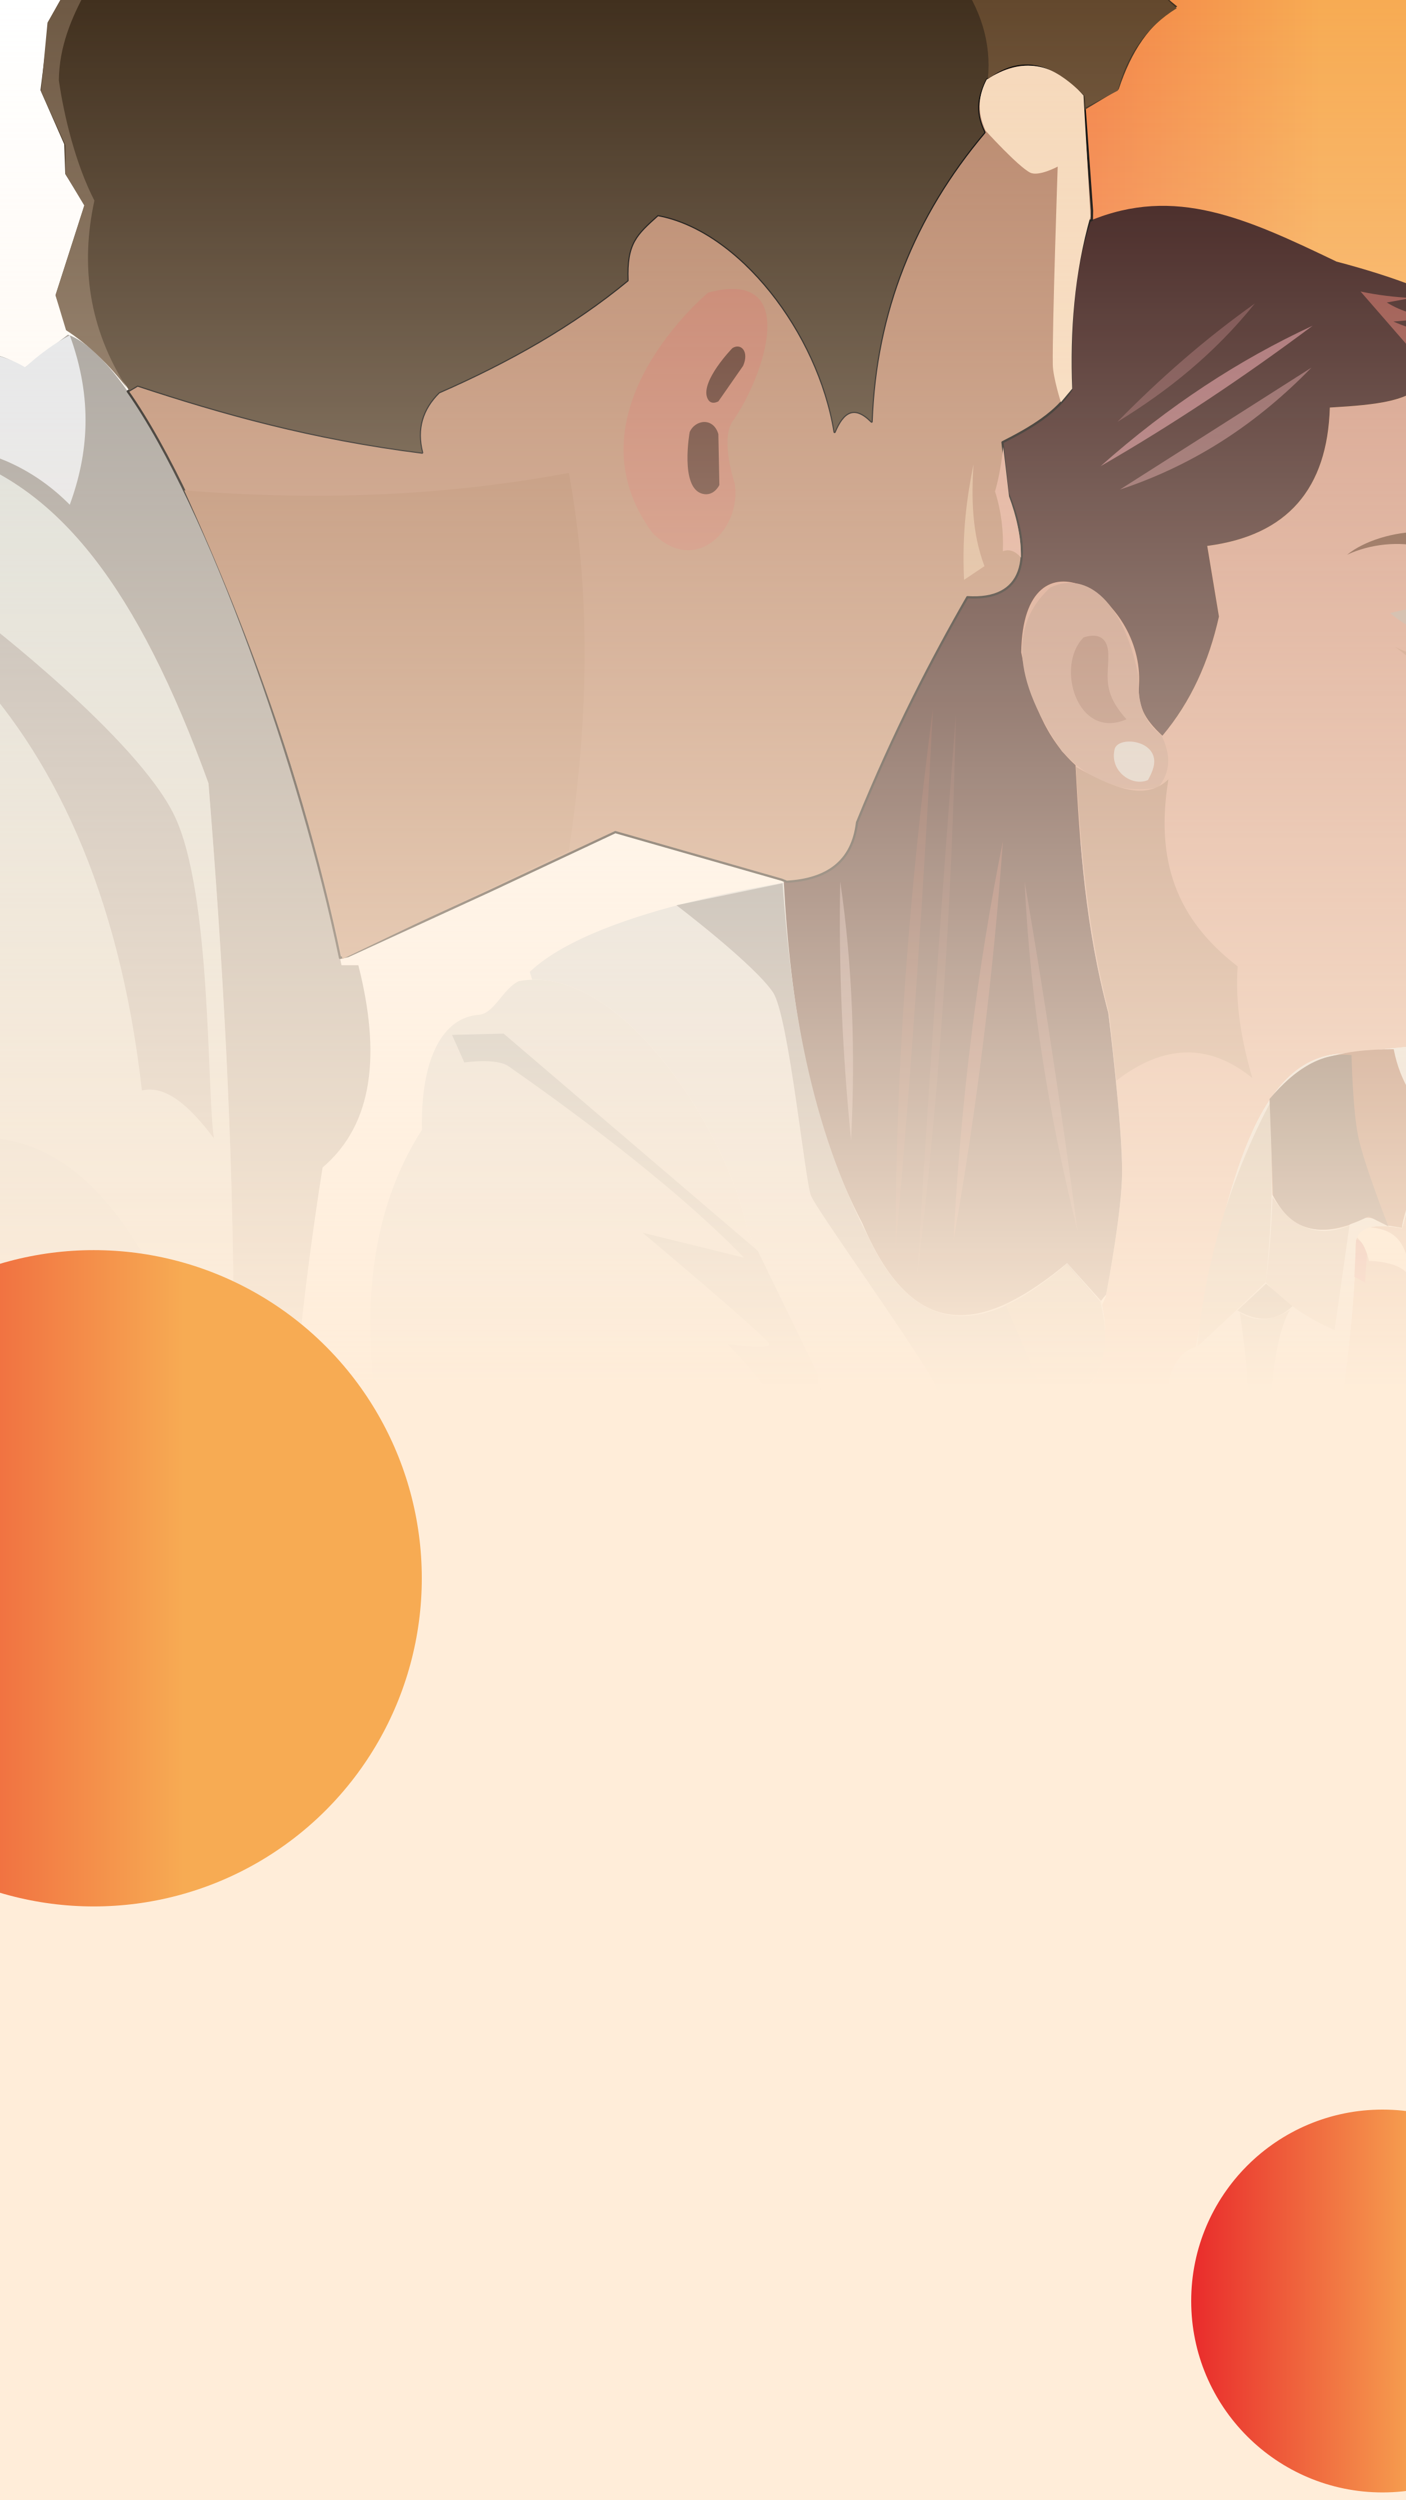 <svg width="360" height="640" viewBox="0 0 360 640" fill="none" xmlns="http://www.w3.org/2000/svg">
<circle cx="297" cy="67" r="150" fill="url(#paint0_linear)"/>
<path fill-rule="evenodd" clip-rule="evenodd" d="M339.576 470.31L351.534 451.476L366.308 434.642L375.913 411.104L360.516 422.8L357.409 432.331L347.804 440.273L337.775 445.725L339.576 470.31Z" fill="#889396"/>
<path fill-rule="evenodd" clip-rule="evenodd" d="M209.329 351.785L191.387 314.917C186.236 289.328 158.599 246.265 132.859 251.149C128.753 253.048 126.567 259.486 122.553 259.776C113.571 260.427 107.681 270.518 108.03 289.225C94.454 310.355 90.88 338.982 99.375 376.658L124.928 496.878C128.735 510.803 125.627 518.784 147.238 524.989C175.95 533.233 206.315 543.3 238.357 548.861L242.868 544.472C258.098 541.908 273.064 537.546 287.163 527.273C292.868 525.336 296.269 521.9 297.831 517.267L307.523 510.226C313.982 501.612 333.937 482.347 344.073 475.689C346.393 474.165 338.862 470.11 338.862 470.11L337.703 445.406L325.633 458.802C311.188 446.554 302.599 431.458 304.632 410.545C286.742 422.628 270.96 432.378 249.765 440.117C246.437 441.299 245.345 447.338 243.903 449.283C240.96 453.252 238.564 452.16 232.867 451.399C226.43 450.538 219.812 453.302 215.454 456.755L208.037 462.328C206.389 457.464 206.859 452.96 208.037 448.578C210.806 446.074 211.544 442.879 211.486 439.412L208.037 434.828L210.107 427.425C210.605 422.96 208.986 418.494 206.658 414.028L209.762 396.753L208.037 384.767L209.417 376.305L209.329 351.785Z" fill="#D1DCE2"/>
<path fill-rule="evenodd" clip-rule="evenodd" d="M304.542 411.563C317.369 404.341 327.038 393.9 334.848 380.699C337.465 375.932 342.69 364.994 342.69 364.994C342.69 364.994 347.146 336.362 347.064 318.989C347.013 314.522 350.816 312.87 359.004 314.42L365.846 289.544C368.462 282.56 374.174 282.031 377.378 288.359L376.661 307.087L388.524 286.216C396.065 278.694 400.258 280.575 399.559 290.728C386.491 310.974 381.748 339.751 381.053 365.48C388.547 367.912 395.847 367.968 402.87 364.623L435.424 357.008C443.115 357.578 446.126 361.593 442.045 370.828C432.368 377.901 420.399 381.199 407.291 386.353L394.889 392.703C384.362 403.791 372.15 415.498 360.492 422.351C358.253 433.914 352.424 437.869 338.037 445.005L325.623 457.978L325.077 458.327C311.201 446.364 302.902 431.681 304.542 411.563ZM298.622 414.562L298.054 414.936L298.034 414.826C298.231 414.739 298.428 414.651 298.622 414.562Z" fill="#B28370"/>
<path fill-rule="evenodd" clip-rule="evenodd" d="M350.526 322.765C350.526 322.765 360.988 322.765 361.149 328.36C360.769 316.2 355.577 314.656 350.816 314.161C348.793 314.304 347.908 315.7 347.468 316.742C349.019 318.297 350.03 320.311 350.526 322.765Z" fill="#F6EBD9"/>
<path fill-rule="evenodd" clip-rule="evenodd" d="M282.184 334.027L283.105 331.921C283.105 331.921 287.202 310.958 287.298 300.333C287.409 288.224 283.768 259.268 283.768 259.268C277.934 237.513 276.476 216.651 275.381 195.865C267.902 189.146 263.775 178.999 261.476 166.984C261.962 133.633 293.051 152.237 291.634 175.351C291.316 180.526 292.814 183.889 297.628 188.329C304.909 179.667 309.533 169.374 312.106 157.823L309.105 139.737C329.679 137.098 339.886 125.059 340.498 104.322C352.861 103.598 361.375 102.699 365.075 97.354C370.917 97.573 376.56 100.433 382.026 105.658C388.321 118.841 392.855 133.487 394.328 150.676C387.944 155.903 385.981 160.75 391.461 169.405L400.741 186.885C403.253 190.882 403.261 194.564 399.894 196.827C395.884 197.932 392.93 199.961 391.03 202.914C390.353 204.695 389.84 206.609 390.677 209.628C391.562 213.737 388.879 216.13 384.638 217.773L383.506 223.938L380.574 222.549C381.569 225.364 381.466 228.781 379.916 230.584L382.177 231.661C387.481 234.39 386.584 240.277 382.423 242.898C381.365 245.484 381.397 248.44 382.147 251.641C384.409 263.101 378.652 268.254 365.245 267.391C365.086 267.546 364.929 267.702 364.768 267.861C364.265 267.779 363.757 267.708 363.246 267.648L342.337 269.789C322.477 271.924 314.366 300.39 306.187 344.801C303.068 345.737 300.557 348.225 299.248 353.782L311.318 383.815C306.738 388.892 302.353 391.436 296.007 390.495L277.555 357.004C282.479 350.826 284.071 343.188 282.184 334.027Z" fill="#CE9480"/>
<path fill-rule="evenodd" clip-rule="evenodd" d="M135.65 248.77C153.665 231.649 206.86 225.51 200.682 225.75C202.417 257.439 207.31 287.513 220.822 313.182C234.485 345.499 253.132 339.96 273.24 323.336L281.916 332.986L281.948 332.946C284.19 342.59 282.671 350.586 277.555 357.004L296.007 390.495C302.353 391.436 306.738 388.892 311.318 383.815L299.248 353.782C300.557 348.225 303.068 345.737 306.187 344.801C314.366 300.39 322.477 271.924 342.337 269.789L363.246 267.648C373.453 268.854 382.146 274.237 388.586 285.84L376.677 306.681L377.378 288.359C374.174 282.031 368.462 282.56 365.846 289.544L359.004 314.42C350.816 312.87 347.013 314.522 347.064 318.989C347.146 336.362 342.69 364.994 342.69 364.994C342.69 364.994 340.9 368.741 338.89 372.805L331.81 385.195C331.363 386.003 330.904 386.795 330.432 387.571C325.33 394.868 319.477 401.148 312.597 406.309C310.114 407.936 307.524 409.34 304.848 410.517L304.621 410.672L304.632 410.545C302.675 411.867 300.743 413.161 298.828 414.426L298.622 414.562C298.428 414.651 298.231 414.739 298.034 414.826L298.054 414.936L298.008 414.967C282.711 425.033 268.311 433.345 249.765 440.117C246.437 441.299 245.344 447.338 243.902 449.283C240.96 453.252 238.564 452.16 232.867 451.399C226.43 450.538 219.812 453.302 215.453 456.755L208.037 462.328C206.389 457.464 206.858 452.96 208.037 448.578C210.806 446.074 211.544 442.879 211.486 439.412L208.037 434.828L210.107 427.425C210.605 422.96 208.986 418.494 206.658 414.028L209.762 396.753L208.037 384.767L209.417 376.305L209.329 351.785L191.387 314.917C186.462 290.454 160.987 250.021 136.265 250.777L135.65 248.77Z" fill="#D1DEE7"/>
<path fill-rule="evenodd" clip-rule="evenodd" d="M96.412 362.269L82.078 395.092C82.119 401 80.667 404.727 77.412 405.822L79.782 429.042L99.898 436.195C106.926 456.1 108.782 473.477 102.273 486.764C107.081 491.173 110.183 496.692 109.811 504.472C115.819 506.438 121.171 510.015 125.672 515.679L126.76 504.7L96.412 362.269Z" fill="#DCE9F1"/>
<path fill-rule="evenodd" clip-rule="evenodd" d="M406.852 386.6L411.4 401.555C417.272 407.785 418.305 414.758 416.642 422.144L421.866 425.472L428.686 433.577C439.411 425.379 443.325 417.204 452.858 408.943C450.02 429.93 455.955 450.132 479.53 455.788C490.77 449.907 493.337 440.866 494.61 432.826C497.362 441.673 481.208 467.616 462.163 503.372C447.39 505.609 434.94 511.299 425.471 521.422C415.682 515.718 405.264 511.944 394.572 509.013C386.317 509.762 379.291 509.581 376.248 506.384C368.837 506.546 368.549 502.592 369.819 497.738L368.06 495.373C357.026 495.216 358.746 488.578 360.412 478.482L354.423 475.253L356.011 467.641L355.39 461.208C352.233 457.271 352.276 453.333 353.342 449.397L366.432 434.836L376.639 410.298L393.468 393.658L406.852 386.6Z" fill="#DDE5E7"/>
<path fill-rule="evenodd" clip-rule="evenodd" d="M286.126 596.634C300.474 598.948 314.588 602.341 327.971 609.095C336.641 607.73 345.369 607.021 354.279 608.373C358.92 611.329 364.036 613.801 369.641 615.77L293.188 614.146C293.317 606.789 290.705 601.108 286.126 596.634Z" fill="#F5D2B2"/>
<path fill-rule="evenodd" clip-rule="evenodd" d="M-11.55 116.404C15.282 125.187 35.29 150.637 53.382 200.497C56.947 245.049 59.745 291.172 59.858 342.784L54.749 368.762L58.198 414.946L72.337 435.041L85.787 477.348C93.503 490.268 102.999 499.753 113.266 507.752C116.311 510.301 119.508 512.606 122.835 514.704C123.965 515.478 125.099 516.239 126.238 516.993C126.842 517.25 127.445 517.508 128.041 517.766C130.226 518.965 132.458 520.087 134.731 521.141L141.236 523.802C176.427 540.798 206.195 562.42 235.278 584.624L235.489 585.572C253.623 587.56 270.966 591.173 287.217 597.012C291.148 602.016 293.534 607.644 292.867 614.523L-11.776 614.656L-11.866 116.302L-11.55 116.404ZM126.125 516.688C126.556 516.937 126.989 517.182 127.425 517.425L126.238 516.993L126.125 516.688Z" fill="#D5DEDD"/>
<path fill-rule="evenodd" clip-rule="evenodd" d="M281.891 532.712L315.438 523.686C341.403 515.417 367.528 509.903 393.963 509.818C412.846 513.568 419.277 517.946 429.764 528.199C436.146 538.181 438.399 546.629 438.151 554.146C430.594 550.097 422.776 546.848 414.315 545.572C398.856 548.347 383.565 552.661 368.408 558.208L332.212 562.044C328.009 557.352 324.629 557.424 321.839 560.916L314.776 560.464C309.678 551.561 303.631 552.021 297.119 557.08L257.172 552.567L253.641 549.634C261.973 542.053 271.205 536.081 281.891 532.712Z" fill="#354866"/>
<path d="M281.891 532.712L315.438 523.686C341.403 515.417 367.528 509.903 393.963 509.818C412.846 513.568 419.277 517.946 429.764 528.199C436.146 538.181 438.399 546.629 438.151 554.146C430.594 550.097 422.776 546.848 414.315 545.572C398.856 548.347 383.565 552.661 368.408 558.208L332.212 562.044C328.009 557.352 324.629 557.424 321.839 560.916L314.776 560.464C309.678 551.561 303.631 552.021 297.119 557.08L257.172 552.567L253.641 549.634C261.973 542.053 271.205 536.081 281.891 532.712" stroke="black" stroke-width="0.573" stroke-miterlimit="1.5" stroke-linecap="round" stroke-linejoin="round"/>
<path fill-rule="evenodd" clip-rule="evenodd" d="M491.136 599.644C491.798 601.168 487.152 607.146 482.057 604.455L464.43 598.079L475.639 608.89C476.328 612.92 475.656 615.558 472.294 615.452C460.53 614.331 451.094 611.17 441.919 607.783L452.406 615.359L419.139 615.637L370.135 615.717L368.681 615.425C363.451 613.516 358.653 611.157 354.28 608.373C345.369 607.021 336.641 607.73 327.971 609.095C314.603 602.348 300.508 598.954 286.178 596.648C270.391 591.08 253.587 587.594 236.04 585.632L236.069 585.327L235.983 585.168L236.16 585.3C239.193 573.012 244.997 562.137 253.897 552.845L255.742 552.701L257.067 552.48L257.172 552.567L297.12 557.08C303.631 552.022 309.678 551.561 314.776 560.464L321.839 560.916C324.629 557.424 328.01 557.352 332.212 562.044L368.408 558.208C383.565 552.661 398.856 548.347 414.315 545.572C422.714 546.839 430.478 550.05 437.983 554.057L438.425 555.414L439.279 555.151L455.28 561.649C459.603 555.788 464.129 550.753 468.89 546.685C469.929 547.528 470.709 549.076 470.431 553.51C466.612 558.831 464.762 563.865 464.011 568.737L476.338 579.236C476.472 578.964 476.607 578.686 476.74 578.401L476.738 578.639L476.596 579.004L476.644 579.063L476.153 580.455L477.305 579.892C482.194 586.069 486.792 592.671 491.136 599.644Z" fill="#F5D2B2"/>
<path fill-rule="evenodd" clip-rule="evenodd" d="M125.689 515.509L126.238 516.993C167.174 531.93 209.325 544.632 253.941 552.799C245.016 562.1 239.198 572.992 236.159 585.3C202.758 559.771 168.514 534.96 126.238 516.993C111.103 506.966 96.674 495.577 85.787 477.348L72.337 435.041L58.198 414.946L54.749 368.762L59.858 342.784C59.745 291.172 56.947 245.049 53.382 200.497C35.219 150.442 15.125 124.987 -11.866 116.302L-11.704 91.179C-5.443 89.66 0.571 90.045 6.078 94.302L17.394 85.671C40.678 94.069 75.147 185.816 87.442 247.072H91.752C97.479 269.662 95.699 287.695 82.592 298.853C78.141 327.13 74.89 355.408 73.971 383.685L80.975 401.864C80.975 401.864 81.025 401.878 81.121 401.911C80.364 403.914 79.142 405.24 77.412 405.822L79.782 429.042L99.898 436.195C106.926 456.1 108.782 473.477 102.273 486.764C107.081 491.173 110.183 496.692 109.811 504.472C115.819 506.438 121.171 510.015 125.672 515.679L125.689 515.509Z" fill="#979694"/>
<path fill-rule="evenodd" clip-rule="evenodd" d="M283.211 331.367L281.916 332.986L273.24 323.336C253.132 339.96 234.485 345.499 220.822 313.182C207.311 287.513 202.417 257.439 200.683 225.75C211.322 225.337 218.22 220.944 219.443 210.52C229.003 187.067 238.723 168.478 247.693 152.871C261.897 153.797 265.074 143.362 258.066 126.189L256.687 113.216C263.858 109.58 270.574 105.633 274.343 99.678C274.008 84.846 274.46 70.2 279.034 56.526C300.886 47.44 319.186 55.929 342.211 66.962C372.038 74.826 390.959 84.998 405.368 110.136C407.331 122.402 404.416 136.37 394.326 142.473L393.265 141.781C391.195 128.348 387.207 116.507 382.026 105.658C376.56 100.433 370.917 97.573 365.076 97.354C361.376 102.699 352.861 103.598 340.498 104.321C339.886 125.059 329.68 137.098 309.105 139.737L312.106 157.823C309.533 169.374 304.909 179.667 297.628 188.329C292.815 183.889 291.316 180.526 291.634 175.351C293.051 152.236 261.962 133.633 261.476 166.984C263.775 178.999 267.902 189.146 275.381 195.865C276.476 216.651 277.934 237.513 283.768 259.268C283.768 259.268 287.409 288.224 287.299 300.333C287.211 309.937 283.856 327.988 283.211 331.367Z" fill="#2E0F0F"/>
<path fill-rule="evenodd" clip-rule="evenodd" d="M201.435 225.713L200.151 225.186L157.554 213.001L125.331 228.119L89.117 244.739L87.061 245.203C77.043 196.554 53.517 129.754 32.708 100.18L35.232 98.677C56.925 105.851 79.905 112.306 108.082 115.864C106.513 109.8 108.077 104.698 112.393 100.44C130.405 92.573 146.78 83.272 160.672 71.795C160.316 62.227 162.902 60.029 168.431 55.049C189.352 58.858 209.582 85.109 213.693 110.576C215.824 105.481 218.691 103.396 223.176 107.931C224.159 79.901 234.007 55.308 252.058 33.896C249.247 28.21 250.573 24.109 252.489 20.235C261.751 13.802 269.995 16.033 277.491 24.642L279.605 53.931L279.564 56.308C279.387 56.38 279.21 56.452 279.033 56.526C274.459 70.2 274.007 84.846 274.343 99.678C270.574 105.633 263.858 109.58 256.686 113.216L258.066 126.189C265.074 143.362 261.897 153.797 247.693 152.871C238.723 168.478 229.002 187.067 219.443 210.52C218.248 220.697 211.648 225.125 201.435 225.713Z" fill="#B68469" stroke="black" stroke-width="0.573" stroke-miterlimit="1.5" stroke-linecap="round" stroke-linejoin="round"/>
<path fill-rule="evenodd" clip-rule="evenodd" d="M33.079 99.96L32.431 98.957C27.206 91.941 22.181 87.584 17.258 84.573L14.223 75.548L21.671 52.421L16.706 44.524L16.43 36.909L10.361 23.088L12.567 5.32L17.533 -3.705L21.947 -18.089L287.345 -19.499C290.042 -11.739 293.654 -4.305 301.415 1.654C294.249 6.365 289.734 12.918 286.432 22.894L277.741 28.103L277.491 24.642C269.995 16.033 261.751 13.802 252.489 20.235C250.573 24.109 249.248 28.21 252.058 33.896C234.007 55.308 224.159 79.901 223.177 107.931C218.691 103.396 215.824 105.481 213.693 110.576C209.582 85.109 189.352 58.858 168.431 55.049C162.902 60.029 160.316 62.227 160.672 71.795C146.78 83.272 130.405 92.573 112.393 100.44C108.077 104.698 106.513 109.8 108.082 115.864C79.905 112.306 56.925 105.851 35.232 98.677L33.079 99.96Z" fill="#41301E"/>
<path fill-rule="evenodd" clip-rule="evenodd" d="M70.835 473.872C42.366 484.313 15.145 498.583 -10.705 517.059C13.098 490.925 40.483 477.241 70.835 473.872Z" fill="#6D616B"/>
<path fill-rule="evenodd" clip-rule="evenodd" d="M98.343 519.57C98.343 546.582 49.038 560.852 21.715 579.83C45.518 553.696 69.955 529.968 98.343 519.57Z" fill="#9A939B"/>
<path fill-rule="evenodd" clip-rule="evenodd" d="M122.549 534.032C122.549 561.044 99.652 588.03 72.329 607.008C101.513 584.909 101.36 549.828 122.549 534.032Z" fill="#9796A4"/>
<path fill-rule="evenodd" clip-rule="evenodd" d="M10.692 409.696C10.692 409.696 37.151 428.042 46.452 432.595C52.615 435.613 66.493 437.014 66.493 437.014C66.493 437.014 53.787 417.463 44.487 412.91C35.187 408.357 10.692 409.696 10.692 409.696Z" fill="#898584"/>
<path fill-rule="evenodd" clip-rule="evenodd" d="M-10.231 428.813L44.054 432.194C44.054 432.194 19.682 448.137 10.635 447.573C1.587 447.01 -10.231 428.813 -10.231 428.813Z" fill="#9E9DA0"/>
<path fill-rule="evenodd" clip-rule="evenodd" d="M-9.35 169.342C13.227 192.674 30.526 227.683 36.333 279.132C42.478 277.676 48.625 283.191 54.77 291.381C52.939 279.213 54.187 228.674 44.684 208.828C35.14 188.902 -4.94 158.198 -4.94 158.198L-9.35 169.342Z" fill="#A9A9A9"/>
<path fill-rule="evenodd" clip-rule="evenodd" d="M234.381 586.944C236.433 594.778 236.192 603.136 234.381 611.846L237 611.886C239.02 604.21 239.274 596.528 237 588.853L234.381 586.944Z" fill="#D1D4DD"/>
<path fill-rule="evenodd" clip-rule="evenodd" d="M233.527 583.577C205.253 561.84 176.072 541.439 143.932 525.409C128.012 519.232 117.667 513.115 107.778 502.912C144.406 542.537 194.059 563.468 233.527 583.577Z" fill="#E0E3E8"/>
<path fill-rule="evenodd" clip-rule="evenodd" d="M239.078 586.036C241.851 590.742 243.347 595.521 242.163 600.452C259.226 600.359 276.041 603.19 292.663 608.267C291.677 603.707 289.574 600.147 286.829 597.158C270.398 591.087 254.629 588.058 239.078 586.036Z" fill="#E2E7E8"/>
<path fill-rule="evenodd" clip-rule="evenodd" d="M-7.175 291.311C14.902 289.937 32.573 307.146 46.268 341.126C38.291 335.002 31.19 337.469 24.262 343.134C16.282 329.272 5.782 323.786 -6.389 323.851C-3.219 313.03 -4.058 302.132 -7.175 291.311Z" fill="#C8D2D4"/>
<path fill-rule="evenodd" clip-rule="evenodd" d="M17.865 85.809C23.865 102.235 22.597 116.283 17.865 129.197C8.788 120.05 -1.772 115.661 -11.708 114.413L-12 91.594C-5.854 89.528 0.293 90.379 6.439 94.017C10.471 90.371 14.264 87.7 17.865 85.809Z" fill="#E0E7EF"/>
<path fill-rule="evenodd" clip-rule="evenodd" d="M32.513 99.335C22.748 84.071 20.543 68.015 24.171 51.347C19.393 42.089 16.399 29.803 15.066 20.545C15.162 12.086 18.191 4.717 22.068 -2.336L26.829 -17.745L22.177 -17.89L17.38 -3.427L12.162 5.801L10.499 23.405L16.772 37.153L16.79 44.637L21.57 52.59L14.208 75.578L16.91 84.523C22.835 88.349 27.961 93.402 32.513 99.335Z" fill="#6E5944"/>
<path fill-rule="evenodd" clip-rule="evenodd" d="M181.33 74.891C181.33 74.891 144.36 105.488 166.994 136.341C178.176 147.723 189.977 135.277 188.12 123.743C188.12 123.743 184.297 112.498 187.617 107.802C195.429 96.753 205.445 68.505 181.33 74.891Z" fill="#BF7662"/>
<path fill-rule="evenodd" clip-rule="evenodd" d="M176.593 110.587C176.593 110.587 174.018 124.804 179.812 126.384C182.794 127.196 184.191 124.146 184.191 124.146L183.933 111.113C182.645 106.755 178.009 107.396 176.593 110.587Z" fill="#52291E"/>
<path fill-rule="evenodd" clip-rule="evenodd" d="M187.523 89.113C187.523 89.113 179.463 97.392 181.059 101.766C181.88 104.017 183.955 102.72 183.955 102.72L190.271 93.644C191.89 89.925 189.675 87.73 187.523 89.113Z" fill="#52291E"/>
<path fill-rule="evenodd" clip-rule="evenodd" d="M252.33 33.422C252.33 33.422 260.697 42.653 263.778 44.19C265.936 45.266 270.82 42.647 270.82 42.647C270.82 42.647 269.427 83.246 269.563 93.298C269.607 96.593 271.635 102.955 271.635 102.955L274.532 99.5C273.965 84.799 275.046 70.099 279.2 55.4L277.429 24.465C269.828 15.666 261.532 14.669 252.642 20.35C250.659 24.132 250.02 28.325 252.33 33.422Z" fill="#F5D8BA"/>
<path fill-rule="evenodd" clip-rule="evenodd" d="M249.252 118.806C247.656 127.06 246.277 135.76 246.838 148.425L252.068 144.928C248.797 136.22 248.755 127.513 249.252 118.806Z" fill="#D4AE8E"/>
<path fill-rule="evenodd" clip-rule="evenodd" d="M254.774 125.789C256.402 130.969 256.978 136.066 256.778 141.103C258.395 140.492 259.942 141.03 261.419 142.72C261.406 137.112 260.202 131.972 258.36 127.083L256.884 114.412C256.439 118.099 255.926 121.814 254.774 125.789Z" fill="#D9A18E"/>
<path fill-rule="evenodd" clip-rule="evenodd" d="M47.169 125.515C64.394 163.22 78.504 202.835 87.681 245.477L145.661 217.73C150.6 185 151.452 152.689 145.661 121.057C112.83 127.176 79.999 128.172 47.169 125.515Z" fill="#AE7C5F"/>
<path fill-rule="evenodd" clip-rule="evenodd" d="M252.935 20.246C253.869 10.97 251.148 2.293 245.214 -5.859C251.253 -10.012 248.546 -14.748 241.944 -19.743L287.214 -20C289.75 -12.17 293.482 -4.594 301.298 2.111C293.536 6.904 288.605 14.013 286.208 23.195L277.967 27.512L277.761 24.563C270.368 17.263 262.529 12.92 252.935 20.246Z" fill="#63482D"/>
<path fill-rule="evenodd" clip-rule="evenodd" d="M59.559 402.692C63.682 401.06 67.441 402.402 71.027 405.16C67.441 400.467 63.682 398.607 59.559 402.692Z" fill="#464145"/>
<path fill-rule="evenodd" clip-rule="evenodd" d="M58.009 387.904C61.555 385.098 65.96 385.133 70.776 386.521C65.158 383.36 60.537 382.85 58.009 387.904Z" fill="#5C555D"/>
<path fill-rule="evenodd" clip-rule="evenodd" d="M60.086 370.42C64.927 369.105 68.581 370.69 71.67 373.658C69.101 368.786 65.587 366.689 60.086 370.42Z" fill="#635D67"/>
<path fill-rule="evenodd" clip-rule="evenodd" d="M83.697 407.249C89.856 419.016 98.076 427.622 107.589 434.246C95.607 429.354 87.295 420.711 83.697 407.249Z" fill="#C7D4DA"/>
<path fill-rule="evenodd" clip-rule="evenodd" d="M87.784 395.679C89.796 406.449 95.047 415.012 106.331 419.462C98.539 413.545 92.485 405.457 87.784 395.679Z" fill="#CDD8DE"/>
<path fill-rule="evenodd" clip-rule="evenodd" d="M92.185 383.788C93.504 389.009 96.834 392.362 101.93 394.072C94.919 394.491 92.668 390.043 92.185 383.788Z" fill="#E2EFF7"/>
<path fill-rule="evenodd" clip-rule="evenodd" d="M194.021 320.178L128.947 264.578L115.743 264.899L118.887 271.969C118.887 271.969 127.077 270.752 130.204 272.934C142.138 281.26 171.542 302.307 190.488 321.926L164.533 315.55C164.533 315.55 192.835 339.259 196.725 343.647C198.744 345.925 186.263 344.017 186.263 344.017C186.263 344.017 201.923 359.828 198.133 361.953C194.344 364.078 172.582 355.714 165.137 354.631C161.277 354.069 153.467 355.453 153.467 355.453L189.079 370.469C187.962 372.982 144.861 365 135.36 362.036C132.031 360.996 125.903 366.561 125.903 366.561L204.572 378.901L209.439 376.387L209.542 352.06L194.021 320.178Z" fill="#96A7B1"/>
<path fill-rule="evenodd" clip-rule="evenodd" d="M127.73 509.12C132.524 506.184 135.665 501.406 138.519 496.307C134.87 502.953 132.938 510.062 132.628 517.607C130.042 516.094 128.559 512.61 127.73 509.12Z" fill="#435560"/>
<path fill-rule="evenodd" clip-rule="evenodd" d="M145.347 489.187C154.437 480.118 165.173 476.098 175.994 472.337C165.713 477.279 156.05 482.791 149.21 490.899C149.647 487.905 147.669 488.304 145.347 489.187Z" fill="#5E6F7F"/>
<path fill-rule="evenodd" clip-rule="evenodd" d="M139.094 479.075C162.786 458.114 184.347 436.5 205.288 414.695C203.886 417.311 203.474 419.234 207.3 418.192C185.041 438.854 163.718 459.572 146.137 480.515C146.603 475.72 143.047 477.093 139.094 479.075Z" fill="#718492"/>
<path fill-rule="evenodd" clip-rule="evenodd" d="M139.222 469.586C157.672 453.262 174.463 436.43 190.772 419.448C189.68 421.486 189.359 422.983 192.339 422.172C175.004 438.263 158.398 454.398 144.706 470.707C145.07 466.973 142.3 468.042 139.222 469.586Z" fill="#D4E6F4"/>
<path fill-rule="evenodd" clip-rule="evenodd" d="M192.555 474.049C190.936 487.273 195.33 505.419 203.433 519.954C205.115 515.708 207.04 516.661 209.066 519.79C200.136 504.472 200.727 489.391 207.295 473.88C204.909 477.827 202.618 479.337 203.562 474.966C200.972 478.814 198.755 489.972 198.764 497.246C195.401 491.17 194.007 477.118 195.868 477.006C194.022 479.393 192.176 477.083 192.555 474.049Z" fill="#8D9FAE"/>
<path fill-rule="evenodd" clip-rule="evenodd" d="M171.937 483.825C170.317 497.049 176.154 510.561 184.256 525.096C179.431 511.716 183.959 516.323 189.89 524.932C179.493 509.886 178.351 492.396 178.339 481.912C177.813 494.981 173.031 496.287 171.937 483.825Z" fill="#8FA0AA"/>
<path fill-rule="evenodd" clip-rule="evenodd" d="M220.693 472.487C220.693 472.487 241.567 510.886 231.508 533.937C229.902 509.043 226.009 487.351 220.693 472.487Z" fill="#708189"/>
<path fill-rule="evenodd" clip-rule="evenodd" d="M304.602 410.798L302.178 433.318L263.196 452.602L224.465 467.256L218.681 465.457L215.914 468.028L202.334 470.856H193.028L208.37 462.114C219.935 452.357 224.957 450.3 239.131 452.128C243.085 451.98 244.793 448.031 247.372 441.702C268.059 433.701 287.049 422.508 304.602 410.798Z" fill="#E6EFF4"/>
<path d="M296.462 419.528C299.496 444.332 309.319 464.866 333.281 476.504" stroke="#708189" stroke-width="2.785" stroke-miterlimit="1.5" stroke-linecap="round" stroke-linejoin="round"/>
<path fill-rule="evenodd" clip-rule="evenodd" d="M330.426 453.591C332.278 457.927 332.998 463.611 332.734 467.947C328.754 464.46 326.253 462.222 324.559 459.994L330.426 453.591Z" fill="#515153"/>
<path fill-rule="evenodd" clip-rule="evenodd" d="M337.662 446.042L339.311 470.222L332.635 467.779C333.203 462.719 332.287 458.291 330.657 453.456L337.662 446.042Z" fill="#69727B"/>
<path d="M269.903 438.451C271.269 463.258 280.475 484.058 300.084 499.54" stroke="#708189" stroke-width="2.785" stroke-miterlimit="1.5" stroke-linecap="round" stroke-linejoin="round"/>
<path d="M263.868 450.587C265.668 474.645 277.827 492.554 296.26 506.74" stroke="#708189" stroke-width="2.785" stroke-miterlimit="1.5" stroke-linecap="round" stroke-linejoin="round"/>
<path fill-rule="evenodd" clip-rule="evenodd" d="M173.204 231.718C173.204 231.718 193.01 246.752 197.914 254.001C201.949 259.965 206.088 302.21 207.66 306.066C209.232 309.923 231.028 340.026 239.097 353.632C247.78 378.683 259.838 391.794 275.878 391.555L290.081 419.894L307.802 408.178C307.802 408.178 297.994 397.318 285.011 390.275C277.229 380.99 271.619 367.502 271.619 367.502C271.796 363.385 271.984 359.271 277.027 356.575C282.797 350.924 283.449 342.657 281.663 333.144L273.293 323.402C251.23 343.042 234.055 341.532 222.294 316.59C207.322 287.692 202.607 257.095 200.363 226.087L173.204 231.718Z" fill="#7E8790"/>
<path fill-rule="evenodd" clip-rule="evenodd" d="M257.557 334.078L271.721 367.443C272.069 361.801 273.783 358.137 277.702 355.865C283.4 350.04 283.995 342.236 281.726 333.321L273.105 323.778C268.297 327.299 264.021 331.124 257.557 334.078Z" fill="#9D9990"/>
<path fill-rule="evenodd" clip-rule="evenodd" d="M306.622 344.622C313.825 337.992 319.888 332.316 324.07 328.213C325.802 312.746 325.939 297.278 325.473 281.81C315.471 300.436 308.469 322.925 306.622 344.622Z" fill="#9D9990"/>
<path fill-rule="evenodd" clip-rule="evenodd" d="M324.07 328.213C329.196 333.838 335.211 337.646 341.711 340.463L345.522 313.713C337.381 317.015 330.883 314.339 325.832 306.408C325.563 314.327 325.026 321.698 324.07 328.213Z" fill="#9D9592"/>
<path fill-rule="evenodd" clip-rule="evenodd" d="M316.836 335.44C322.022 338.444 326.756 338.375 330.912 334.358L324.176 328.595L316.836 335.44Z" fill="#4B4E4F"/>
<path fill-rule="evenodd" clip-rule="evenodd" d="M325.292 281.791L325.786 305.802C329.626 313.217 335.627 316.783 345.4 313.638C348.708 310.787 351.872 311.322 354.96 313.638L359.08 314.311C358.141 314.311 365.114 293.965 366.003 286.341C362.977 282.697 358.555 277.499 356.855 268.565C342.977 268.61 332.301 271.071 325.292 281.791Z" fill="#702910"/>
<path fill-rule="evenodd" clip-rule="evenodd" d="M346.776 326.825L349.512 328.306L349.995 321.066C349.083 318.144 348.17 317.282 347.259 317.282L346.776 326.825Z" fill="#B14253"/>
<path fill-rule="evenodd" clip-rule="evenodd" d="M335.339 392.068C340.617 395.798 346.447 398.02 352.549 399.502C355.47 396.38 354.404 392.539 352.642 388.571C347.278 389.512 343.534 388.384 340.369 386.514C335.986 385.599 334.503 387.648 335.339 392.068Z" fill="#EFD5BE"/>
<path fill-rule="evenodd" clip-rule="evenodd" d="M336.427 377.724C336.427 377.724 331.767 401.336 326.665 409.869C321.562 418.402 305.81 428.922 305.81 428.922C304.257 424.261 304.269 418.205 305.121 411.284C316.057 405.818 327.512 393.77 336.427 377.724Z" fill="#F0DFD6"/>
<path fill-rule="evenodd" clip-rule="evenodd" d="M210.061 429.123L222.115 437.503L241.161 437.01C243.881 438.548 245.25 440.546 245.501 442.925L251.084 438.887C249.92 435.252 247.464 432.058 243.832 429.265C237.81 430.974 232.007 431.341 226.396 430.527C218.868 426.638 212.974 420.245 207.109 413.806C209.734 419.844 211.14 425.189 210.061 429.123Z" fill="#7A8C98"/>
<path fill-rule="evenodd" clip-rule="evenodd" d="M209.528 399.88C233.012 409.418 257.387 416.226 281.863 422.721L280.876 414.392C256.087 408.846 232.178 402.062 210.022 392.813L209.528 399.88Z" fill="#8EA0B4"/>
<path fill-rule="evenodd" clip-rule="evenodd" d="M209.652 389.406C211.725 384.287 214.739 379.971 218.787 376.534C214.882 370.479 212.157 362.736 209.899 354.324L209.652 376.408L208.294 384.484L209.652 389.406Z" fill="#425967"/>
<path fill-rule="evenodd" clip-rule="evenodd" d="M357.235 467.001L404.019 443.529C388.529 451.915 373.462 461.092 359.951 473.184C361.202 470.275 360.264 468.227 357.235 467.001Z" fill="#425158"/>
<path fill-rule="evenodd" clip-rule="evenodd" d="M357.592 447.085L377.712 449.357C388.803 442.918 401.719 440.399 416.101 441.028L368.824 432.32C366.622 437.672 363.416 442.743 357.592 447.085Z" fill="#728A96"/>
<path fill-rule="evenodd" clip-rule="evenodd" d="M330.245 335.328C324.659 345.012 325.4 368.295 323.042 379.029C321.479 386.147 316.099 399.732 316.099 399.732L313.398 392.831C321.381 378.15 320.799 357.971 317.449 336.016C321.331 338.395 325.572 338.334 330.245 335.328Z" fill="#778284"/>
<path fill-rule="evenodd" clip-rule="evenodd" d="M256.797 215.242C254.316 249.759 250.076 283.825 244.144 317.458C245.958 282.047 250.236 248.008 256.797 215.242Z" fill="#612723"/>
<path fill-rule="evenodd" clip-rule="evenodd" d="M244.762 182.748C243.735 230.806 240.658 278.674 234.886 326.292C237.727 278.444 241.058 230.596 244.762 182.748Z" fill="#431A18"/>
<path fill-rule="evenodd" clip-rule="evenodd" d="M238.898 181.17C236.517 227.538 233.439 273.55 229.332 319.036C229.287 273.081 232.902 227.126 238.898 181.17Z" fill="#481814"/>
<path fill-rule="evenodd" clip-rule="evenodd" d="M262.351 225.653C263.783 257.223 268.889 286.769 275.929 315.25C271.995 285.788 267.58 255.998 262.351 225.653Z" fill="#592B2B"/>
<path fill-rule="evenodd" clip-rule="evenodd" d="M215.136 225.653C214.694 248.203 215.767 270.237 217.913 291.905C219.023 269.613 218.342 247.504 215.136 225.653Z" fill="#76565A"/>
<path fill-rule="evenodd" clip-rule="evenodd" d="M281.793 119.336C300.321 108.649 318.405 96.599 336.105 83.371C317.33 92.064 299.188 103.868 281.793 119.336Z" fill="#995C64"/>
<path fill-rule="evenodd" clip-rule="evenodd" d="M286.73 125.33L335.797 94.098C322.441 107.831 306.557 118.764 286.73 125.33Z" fill="#7C4B4F"/>
<path fill-rule="evenodd" clip-rule="evenodd" d="M286.113 107.979C299.096 100.068 311.071 90.403 321.293 77.692C308.554 86.753 296.919 96.942 286.113 107.979Z" fill="#603235"/>
<path fill-rule="evenodd" clip-rule="evenodd" d="M371.264 163.786C365.662 162.81 360.436 160.838 355.939 156.926L371.016 153.369C372.004 156.749 372.487 160.18 371.264 163.786Z" fill="#B6A093"/>
<path fill-rule="evenodd" clip-rule="evenodd" d="M379.722 152.225L382.373 144.84C375.091 132.366 353.532 134.983 344.93 141.995C356.834 136.491 373.818 138.924 379.722 152.225Z" fill="#673A26"/>
<path fill-rule="evenodd" clip-rule="evenodd" d="M296.511 201.584C285.908 203.523 278.325 199.085 271.867 192.269C257.333 171.07 260.298 158.275 268.967 150.349C278.628 145.923 287.783 154.492 291.437 172.896C291.329 178.871 292.191 184.428 297.339 188.14C299.855 193.165 299.794 197.689 296.511 201.584Z" fill="#B78573"/>
<path fill-rule="evenodd" clip-rule="evenodd" d="M277.458 163.158C270.127 170.45 275.818 189.639 288.434 184.118C281.923 176.881 283.93 172.933 283.775 167.392C283.674 163.804 281.778 161.784 277.458 163.158Z" fill="#996655"/>
<path fill-rule="evenodd" clip-rule="evenodd" d="M285.431 191.633C283.939 197.231 289.715 201.492 293.922 199.678C293.922 199.678 295.198 197.548 295.475 195.762C296.446 189.51 286.601 188.283 285.431 191.633Z" fill="#CEC8C5"/>
<path fill-rule="evenodd" clip-rule="evenodd" d="M299.17 199.47C295.768 220.197 301.105 235.2 316.903 247.371C316.224 256.898 317.883 266.425 320.656 275.952C309.403 266.801 297.782 267.416 285.838 276.614L284.026 259.544C278.662 239.104 276.698 217.795 275.484 196.294C284.54 201.44 293.234 205.31 299.17 199.47Z" fill="#A5735C"/>
<path fill-rule="evenodd" clip-rule="evenodd" d="M348.367 74.619L364.628 93.31L376.196 88.265C372.598 89.14 368.888 88.866 365.113 87.934L373.607 85.949C367.914 85.853 362.297 84.755 356.781 82.31L368.187 81.318C363.215 80.993 358.817 79.744 355.082 77.431L361.473 76.273C357.104 76.07 352.736 75.545 348.367 74.619Z" fill="#8C3F39"/>
<path fill-rule="evenodd" clip-rule="evenodd" d="M357.159 165.511C361.015 167.895 368.781 168.97 373.5 166.503L366.381 177.089C365.97 172.525 361.456 168.752 357.159 165.511Z" fill="#BA846A"/>
<path fill-rule="evenodd" clip-rule="evenodd" d="M346.056 270.086C346.056 270.086 346.331 284.275 347.815 291.16C349.389 298.464 355.501 313.911 355.501 313.911L350.428 311.371C337.399 317.84 330.183 314.467 325.99 305.972L325.059 281.307C331.547 273.647 338.464 269.278 346.056 270.086Z" fill="#180300"/>
<path fill-rule="evenodd" clip-rule="evenodd" d="M332.361 518.867C314.638 530.586 300.234 542.869 297.004 557.057C280.274 555.224 265.217 552.82 254.454 548.953C268.314 534.523 295.867 527.879 332.361 518.867Z" fill="#121421" stroke="black" stroke-width="0.573" stroke-miterlimit="1.5" stroke-linecap="round" stroke-linejoin="round"/>
<rect width="360" height="640" fill="url(#paint1_linear)"/>
<circle cx="24" cy="404" r="84" fill="url(#paint2_linear)"/>
<circle cx="354" cy="589" r="49" fill="url(#paint3_linear)"/>
<defs>
<linearGradient id="paint0_linear" x1="147" y1="67" x2="338.259" y2="67" gradientUnits="userSpaceOnUse">
<stop stop-color="#E92B2B"/>
<stop offset="1" stop-color="#F7AB53"/>
</linearGradient>
<linearGradient id="paint1_linear" x1="180" y1="0" x2="180" y2="640" gradientUnits="userSpaceOnUse">
<stop stop-color="#FFEDD9" stop-opacity="0"/>
<stop offset="0.557" stop-color="#FFEDD9"/>
<stop offset="1" stop-color="#FFEDD9"/>
</linearGradient>
<linearGradient id="paint2_linear" x1="-60" y1="404" x2="47.105" y2="404" gradientUnits="userSpaceOnUse">
<stop stop-color="#E92B2B"/>
<stop offset="1" stop-color="#F7AB53"/>
</linearGradient>
<linearGradient id="paint3_linear" x1="305" y1="589" x2="367.478" y2="589" gradientUnits="userSpaceOnUse">
<stop stop-color="#E92B2B"/>
<stop offset="1" stop-color="#F7AB53"/>
</linearGradient>
</defs>
</svg>

